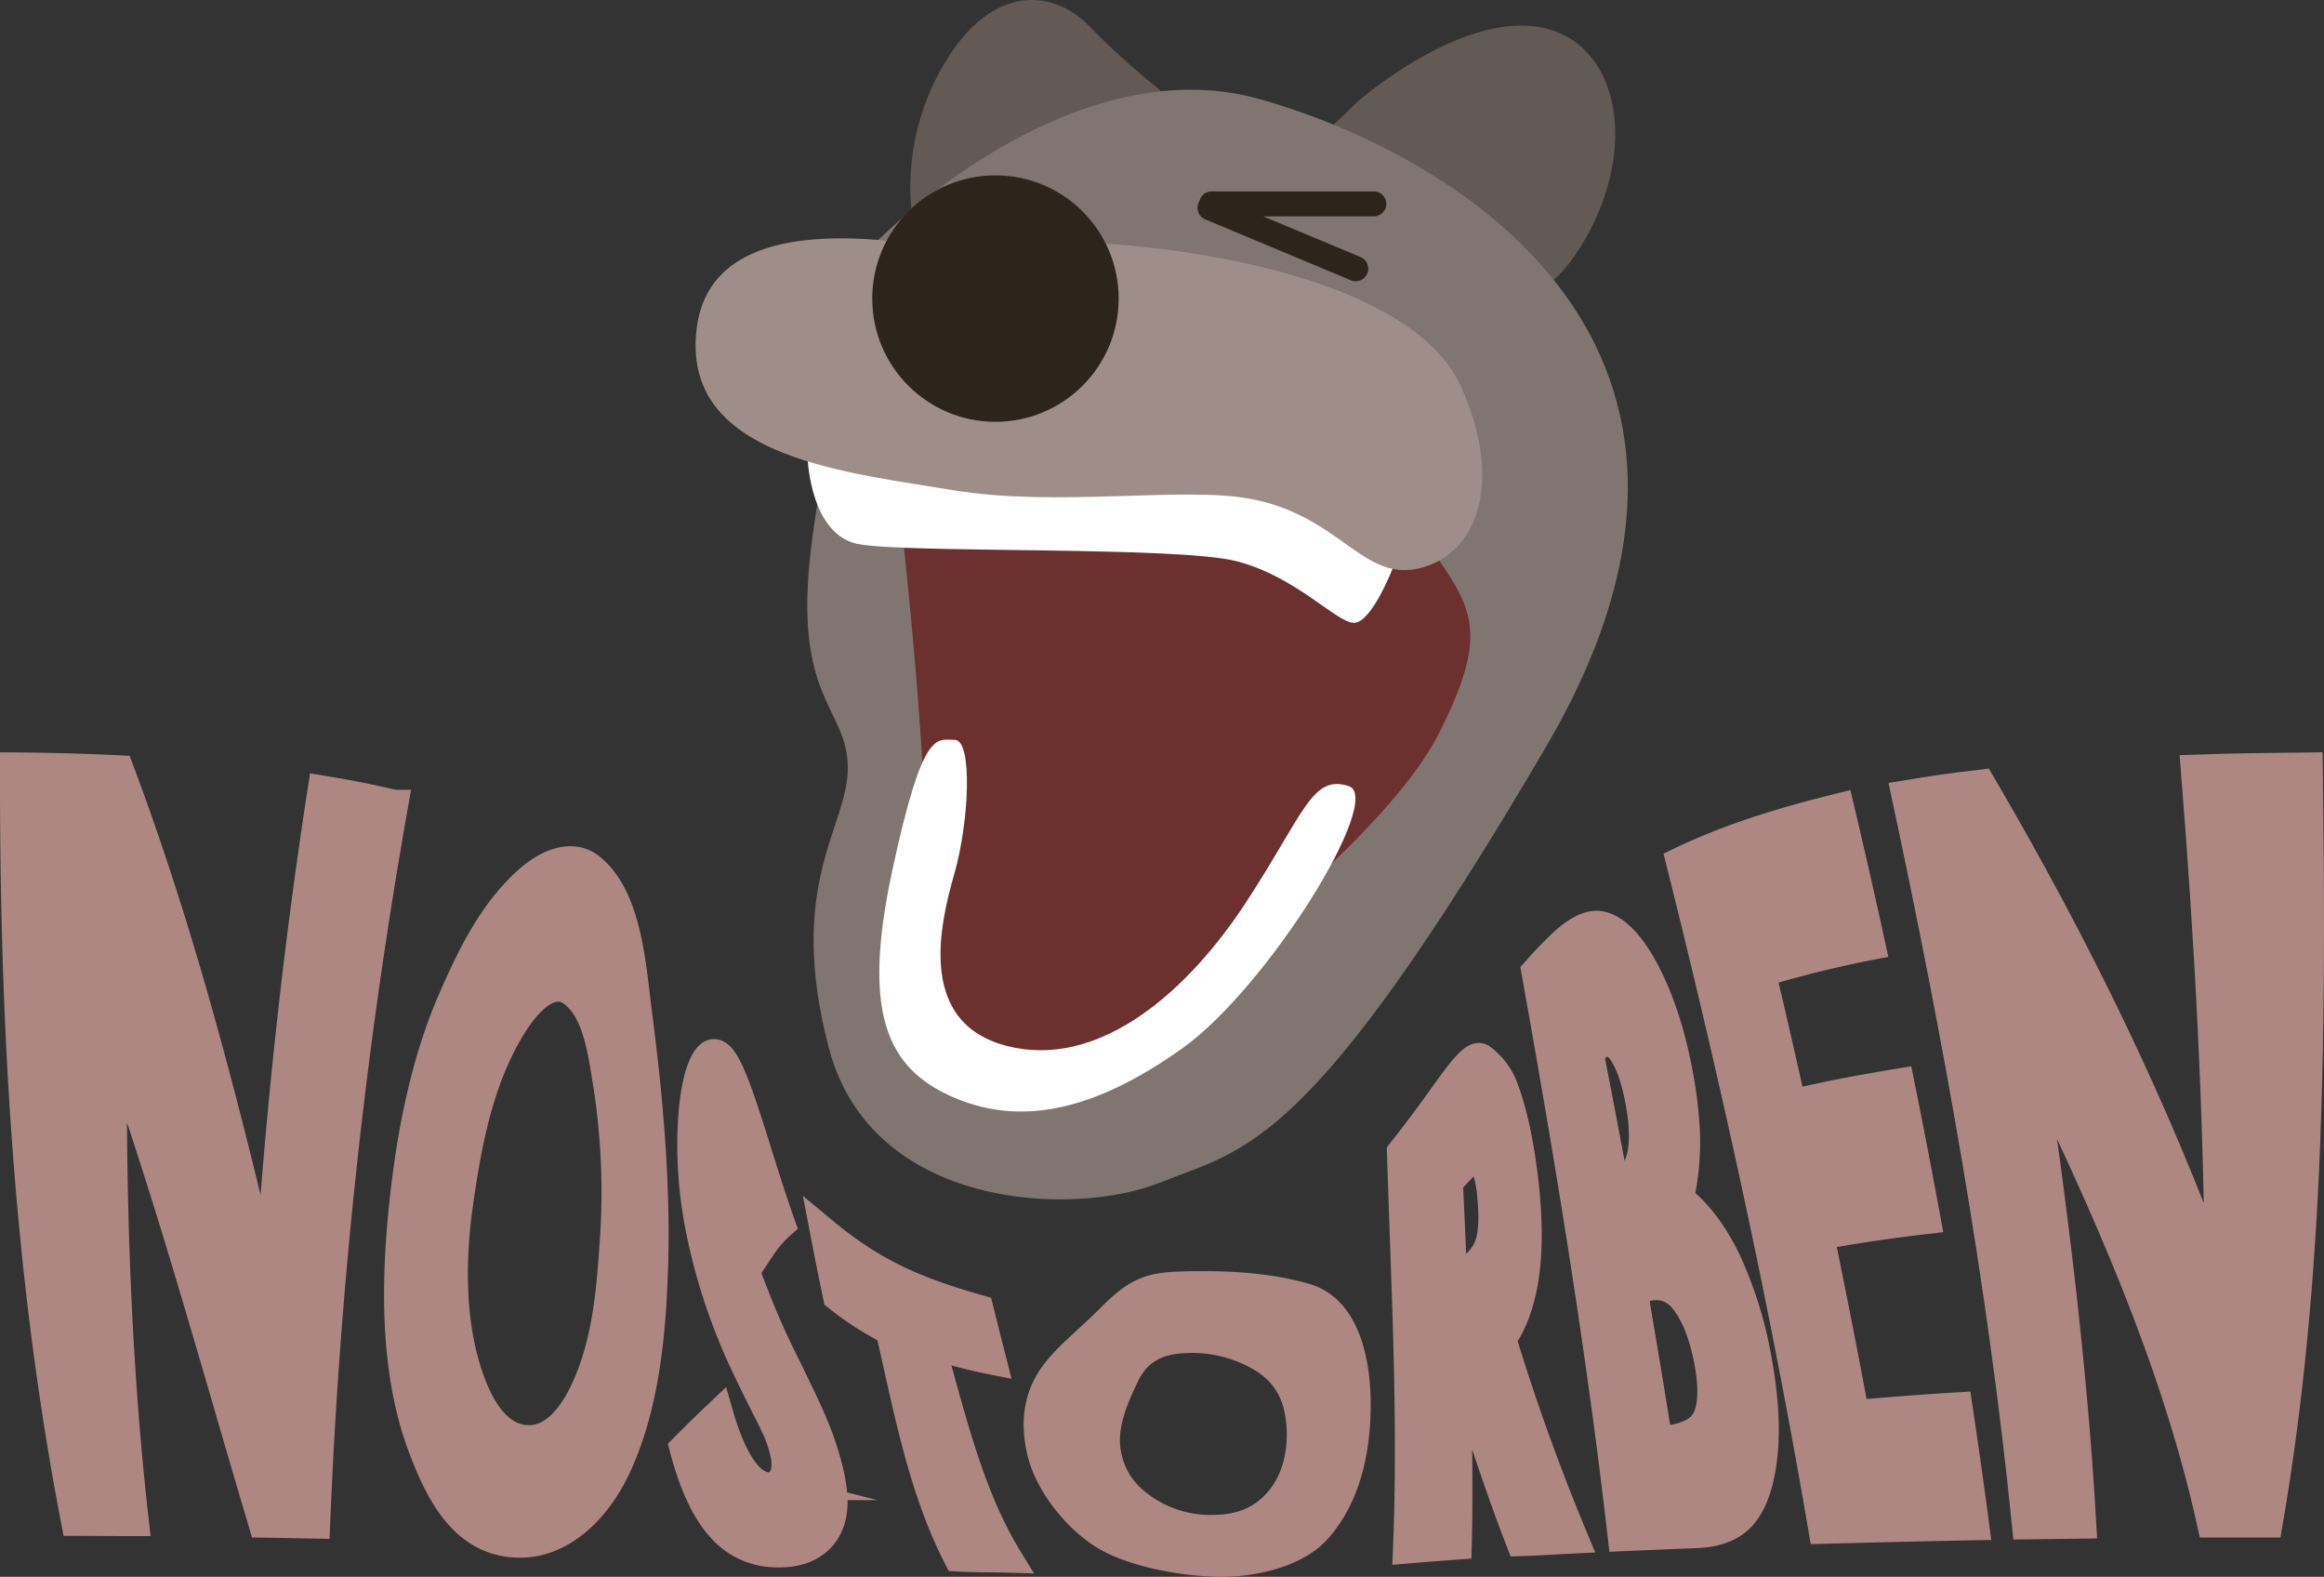 <svg xmlns="http://www.w3.org/2000/svg" viewBox="0 0 651.17 441.7"><rect x="0" y="0" width="651.17" height="441.7" fill="#333333" stroke="none"/><defs><style>.cls-1{fill:#635955;}.cls-2{fill:#807570;}.cls-3{fill:#6c302e;}.cls-4{fill:#fff;}.cls-5{fill:#9e8d88;}.cls-6{fill:#2d251b;}.cls-7{fill:#af8782;stroke:#af8782;stroke-miterlimit:10;stroke-width:8px;}</style></defs><g id="Capa_2" data-name="Capa 2"><g id="Capa_1-2" data-name="Capa 1"><path class="cls-1" d="M324.92,25.13A217.63,217.63,0,0,1,305.16,7.28c-9.37-9.71-26.09-12.35-39.57,8.92a67.79,67.79,0,0,0-10.22,42.68l6.44,5.57,66.88-32.23Z"/><path class="cls-1" d="M380.54,28.34s28-24.56,50.62-20.79,28.67,34.38,11.65,61.68-26.24,0-26.24,0l-45.28-32Z"/><path class="cls-2" d="M246.17,67.18S299.57,12.67,353,27.77s146.45,68.46,80.11,181.58S349.28,321.58,325,331.29s-80.9,7.55-92.77-37.75,4.76-61.33,5.3-77.54-12.95-18.77-11.18-52.32S246.17,67.18,246.17,67.18Z"/><path class="cls-3" d="M252.65,147.5s10.87,97,4.94,109.36-4.31,36.68,27,41.53,48.54-19.95,56.63-28,49.28-39.58,62.22-65.46,9.73-33.48-.14-47.86a204.31,204.31,0,0,0-21.19-25.71l-47.61-10.24-82.36,3.77Z"/><path class="cls-4" d="M226.36,129.22s.94,20.44,13.88,23.14,89.53.54,106.25,4.85,28,17.26,32.9,17.26,10.8-15.17,10.8-15.17V148.58l-55.72-19.36-53.24,3.18-54.87-7.55Z"/><path class="cls-4" d="M284.56,293.54c24.76,4.67,48.54-16.18,64.72-41s18.33-35.6,28.58-32.36-22.65,56.46-46.65,73.53-44.59,21.93-63.69,13.84S241.41,283.83,250,243.92s12.31-36.67,17.48-36.67,4,23.19,0,37.21S256,288.14,284.56,293.54Z"/><path class="cls-5" d="M299.29,67.68c45.31,1.62,97.9,13.76,110,40.45s4.85,46.92-11.33,51-22.31-14.7-47.73-19.42c-18.87-3.5-54.2,2.43-83.32-2.42s-72-8.9-72-40.45,34-31.55,56.63-29.13S299.29,67.68,299.29,67.68Z"/><circle class="cls-6" cx="278.92" cy="83.64" r="34.52"/><path class="cls-6" d="M384.9,53.62H339.5a3.51,3.51,0,0,0-3.23,2.16l-.45,1.08a3.51,3.51,0,0,0,1.88,4.59l40.8,17.06a3.51,3.51,0,0,0,4.59-1.88h0A3.52,3.52,0,0,0,381.2,72l-27.27-11.4h31a3.51,3.51,0,0,0,3.51-3.51h0A3.51,3.51,0,0,0,384.9,53.62Z"/><path class="cls-7" d="M4,214.77q14.75.1,29.5.81c17.79,47.34,30.11,96.13,41.64,145.31,3-46.79,7.89-93.31,15.07-139.65,8.66,1.44,12.68,2.25,20.2,4A1503.21,1503.21,0,0,0,88.5,427c-5.9-.12-8.87-.18-14.89-.28-13.57-45.56-26-91.33-42-136.14-.39,45.38,1,90.6,6.1,135.72-6.56,0-9.87-.06-16.58-.07C7.64,356.62,3.87,285.58,4,214.77Z"/><path class="cls-7" d="M165.44,243c10.6,8.42,11.59,28.18,13.28,41,3,23.1,5.19,47.31,4.48,70.6-.56,18.73-2.44,39.55-10.57,56.67-5,10.62-14.64,21.3-27.35,21.07-15.63-.28-22.39-14.93-26.93-26.92-8.39-22.12-7.61-48.93-4.78-72.64,2.11-17.61,5.93-36.25,13.12-52.73,5.16-11.85,10.94-23.87,20.63-32.88C154.37,240.67,161,239.46,165.44,243Zm-5.68,34.55c-4.88-3-11.29,1-17.6,12.13-8.1,14.24-11.24,30.94-13.52,46.86-2.39,16.67-2.56,35.58,3.66,51.56,3.77,9.67,8.79,14.41,14.58,15.06,6.56.73,12.42-4,17.07-14,5.8-12.56,7.07-26.39,8-40a195.6,195.6,0,0,0-1.85-46C168.8,295.38,167.29,282.21,159.76,277.58Z"/><path class="cls-7" d="M218.88,343a31.28,31.28,0,0,0-5.3,6.05c-3.35-11.67-5.71-19.77-7.87-23.28-1.05-1.71-1.87-2.19-2.5-1.38s-.93,2.47-.87,4.88a42.39,42.39,0,0,0,1,7.87,173.7,173.7,0,0,0,8,25.39A220.59,220.59,0,0,0,220.47,383c3,6.23,5.55,11.37,7.39,15.75a86.3,86.3,0,0,1,4.31,12.82c2,8.15,1.74,13.53-1,17.65s-7.62,6.16-14.31,5.82a20.58,20.58,0,0,1-14.34-6.52c-4.23-4.4-8-11.65-10.94-22.89,4.16-4.19,6.14-6.12,9.85-9.64,3.84,13.32,8.31,19.16,12.55,20.24a4.3,4.3,0,0,0,5-1.67c1.13-1.66,1.43-3.8,1-6.6a35.63,35.63,0,0,0-2.85-8.53c-1.45-3.19-4.35-8.46-8.25-16.79a163.8,163.8,0,0,1-12.89-39.06,120.15,120.15,0,0,1-2.2-25.26c.24-10.92,1.88-18.48,4.16-21.74s4.47-1.1,7.17,5.26c1.74,4.1,3.48,9.45,5.49,15.74S215.16,332.52,218.88,343Z"/><path class="cls-7" d="M231,345.2c14,11.61,25.95,16.58,43.38,21.55,1.37,5.43,2.09,8.37,3.61,14.32a145.37,145.37,0,0,1-17.24-4.53c5.72,19.91,10.73,42.11,21.71,60-5.78-.17-8.24,0-14.12-.33-10-19.47-14.15-42.38-19-63.47a85.49,85.49,0,0,1-14.72-9.49C233.07,355.81,232.33,352.13,231,345.2Z"/><path class="cls-7" d="M330.36,360.19c11.61-.4,24.4.08,35.47,3.33,11.35,3.33,14,18.12,14.21,28.37.24,12.58-2.19,26.73-11,36.53-6.27,7-18.8,9.42-27.37,9.28-9.2-.15-21.56-2.17-30.09-6.41-8.71-4.34-17.48-15-19.78-24.48-1.72-7.16-1.29-14,2.36-20s10.13-10.64,17.09-17.68S322,360.49,330.36,360.19ZM332,375.05c-8.18.31-13.52,3.5-16.7,10.08s-6.53,14.27-5.21,21.82c1.47,8.42,6.41,13.47,12.83,17.16a32.9,32.9,0,0,0,17,4.25c7.08-.07,13-2,17.86-7.29s7.18-12.86,6.7-21.37-3.63-14.56-10-18.79A38,38,0,0,0,332,375.05Z"/><path class="cls-7" d="M392.62,322.72c5.78-7.31,8.42-11,12.77-17.06,5.94-8.33,8.36-10.45,9.88-9.15a18.27,18.27,0,0,1,6.33,8.84c2.13,5.67,3.95,13.64,5.21,23.54,1.31,10.4,1.56,19.67.56,27.45s-3.3,14.24-6.5,18.75q8.7,28.52,20.22,56.07c-6.07.29-9.16.56-15.12.75-6.2-15.91-11.31-32.27-16.8-48.44l-1.15.61c.42,16.27.78,32.52.36,48.79-5.59.4-8.41.63-14.08,1.11C395.82,397,393.74,359.73,392.62,322.72Zm14.52,36.48c1.51-1.16,2.24-1.72,3.65-2.76,3.59-2.65,5.63-5.12,6.56-8.18s1.08-7.29.6-12.79a36.05,36.05,0,0,0-1.44-7.94c-.66-2-1.43-3.15-2.35-3.36s-2.52.86-5.27,3.79l-3,3.17Q406.57,345.17,407.14,359.2Z"/><path class="cls-7" d="M454.49,430.53c-6.08-53.06-14.79-105.86-24.22-158.42,2.71-3.05,4.12-4.53,7.06-7.39,4.26-4.14,7.95-5.87,10.62-5.56,3.73.43,7.77,3.89,11.75,10.65,4.7,8,8,18.2,9.86,27.11a120.66,120.66,0,0,1,2.76,20.46,71.32,71.32,0,0,1-1.71,18.34c5.06,3.92,9.52,9.82,13.14,17.3a111.39,111.39,0,0,1,8.57,27.27c1.86,10,2.55,19.09,1.77,26.9s-2.67,13.31-5.52,16.9-7.36,5.34-13.36,5.58C466.87,430,462.73,430.17,454.49,430.53Zm-9.22-135.89q3.68,18.64,7.1,37.35c1-.47,1.48-.71,2.48-1.17,2.78-1.29,4.56-4,5.22-8.15s.35-9.42-.95-15.62c-1.2-5.78-2.81-10-4.75-12.66s-4.1-3.14-6.47-1.55C446.84,293.55,446.31,293.91,445.27,294.64Zm12.41,67.06c2.4,14,4.75,28,6.95,42l3.34-.49c5.57-.82,9.13-2.89,10.51-6.48s1.46-8.62.24-15.22C477.33,374,475,368.19,472,364.33s-7-5-11.8-3.46Z"/><path class="cls-7" d="M470.78,241.32c14.38-6.91,29.3-11.32,44.73-15.15q4.57,19.32,8.81,38.72a312.64,312.64,0,0,0-30.74,7.59q4.37,18.36,8.44,36.78c10-2.51,20.17-4.28,30.35-6q3.87,19.17,7.41,38.42c-10,1.15-20,2.62-29.86,4.44,3.41,16.67,6.73,33.35,9.81,50.09q14.44-1.32,28.94-2.19,2.51,16.71,4.72,33.44-21.35.42-42.68,1C500,365.57,486.27,303.18,470.78,241.32Z"/><path class="cls-7" d="M533.94,222.58c8-1.34,12.23-1.93,21.2-3,26.24,44.82,49.06,91.16,66.61,140.08-.2-48.2-2.88-96.25-6.71-144.28,10.6-.37,21.19-.49,31.79-.6.91,70.67.82,142.07-11.23,211.92-6.48,0-9.68,0-16,0-10.29-46.38-30.18-90.41-50.88-132.92C575.26,338,580.82,382.35,583.37,427c-6.31.07-9.43.11-15.62.2C560.81,358.38,548.4,290.19,533.94,222.58Z"/></g></g></svg>